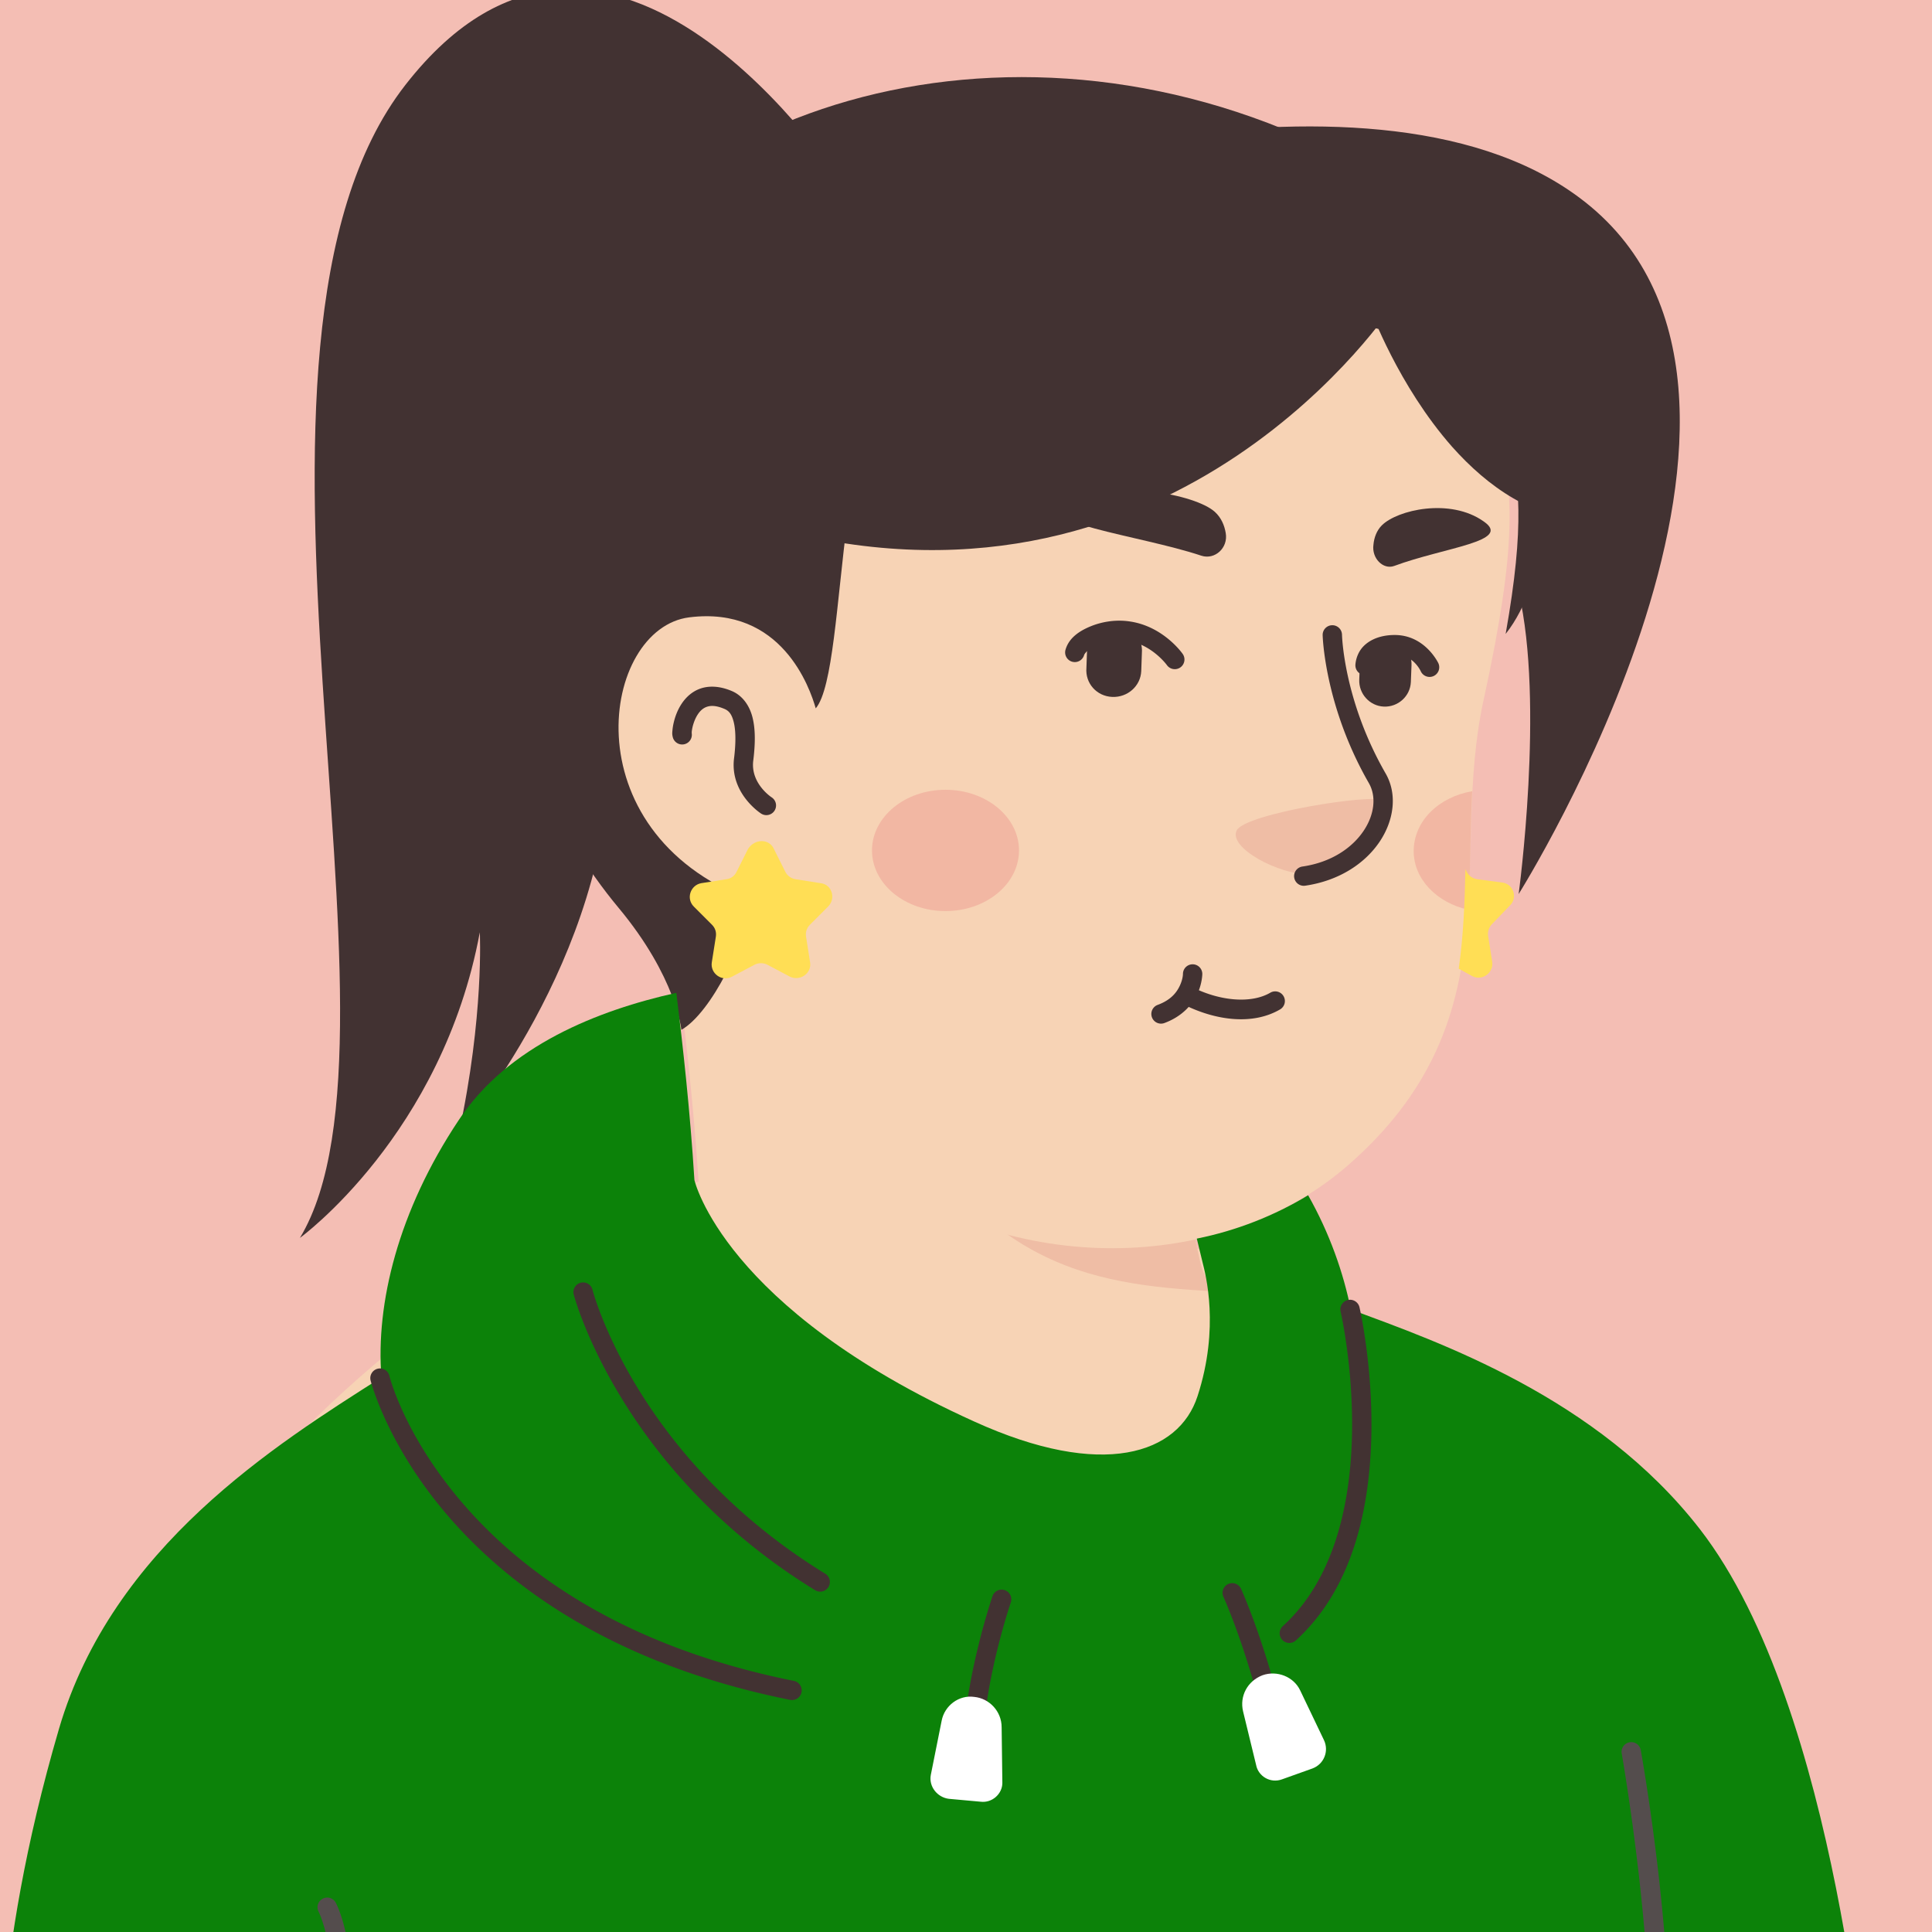 <?xml version="1.0" encoding="UTF-8" standalone="no"?>
<!-- Created with Inkscape (http://www.inkscape.org/) -->

<svg
   width="79.375mm"
   height="79.375mm"
   viewBox="0 0 79.375 79.375"
   version="1.1"
   id="svg5"
   sodipodi:docname="avatar-16.svg"
   inkscape:version="1.1.1 (3bf5ae0d25, 2021-09-20)"
   xmlns:inkscape="http://www.inkscape.org/namespaces/inkscape"
   xmlns:sodipodi="http://sodipodi.sourceforge.net/DTD/sodipodi-0.dtd"
   xmlns="http://www.w3.org/2000/svg"
   xmlns:svg="http://www.w3.org/2000/svg">
  <rect x="0" y="0" width="79.375" height="79.375" fill="#808080" stroke="none"/>
  <sodipodi:namedview
     id="namedview7"
     pagecolor="#ffffff"
     bordercolor="#999999"
     borderopacity="1"
     inkscape:pageshadow="0"
     inkscape:pageopacity="0"
     inkscape:pagecheckerboard="0"
     inkscape:document-units="mm"
     showgrid="false"
     inkscape:zoom="1.4467452"
     inkscape:cx="-45.965246"
     inkscape:cy="135.13091"
     inkscape:window-width="1920"
     inkscape:window-height="1001"
     inkscape:window-x="-9"
     inkscape:window-y="-9"
     inkscape:window-maximized="1"
     inkscape:current-layer="layer1" />
  <defs
     id="defs2">
    <clipPath
       id="clip0_421_1274">
      <rect
         width="300"
         height="300"
         fill="#ffffff"
         id="rect903"
         x="0"
         y="0" />
    </clipPath>
    <clipPath
       id="clip0_421_1274-3">
      <rect
         width="300"
         height="300"
         fill="#ffffff"
         id="rect1539"
         x="0"
         y="0" />
    </clipPath>
    <clipPath
       id="clip0_421_1274-35">
      <rect
         width="300"
         height="300"
         fill="#ffffff"
         id="rect1928"
         x="0"
         y="0" />
    </clipPath>
    <clipPath
       id="clip0_421_1274-8">
      <rect
         width="300"
         height="300"
         fill="#ffffff"
         id="rect2361"
         x="0"
         y="0" />
    </clipPath>
    <linearGradient
       id="paint0_linear_421_1274"
       x1="121.039"
       y1="222.779"
       x2="121.039"
       y2="132.015"
       gradientUnits="userSpaceOnUse">
      <stop
         stop-color="#FF7300"
         id="stop2716" />
      <stop
         offset="0.109"
         stop-color="#FF8D08"
         id="stop2718" />
      <stop
         offset="0.29"
         stop-color="#FFB214"
         id="stop2720" />
      <stop
         offset="0.472"
         stop-color="#FFCF1E"
         id="stop2722" />
      <stop
         offset="0.651"
         stop-color="#FFE325"
         id="stop2724" />
      <stop
         offset="0.829"
         stop-color="#FFF029"
         id="stop2726" />
      <stop
         offset="1"
         stop-color="#FFF42A"
         id="stop2728" />
    </linearGradient>
    <linearGradient
       id="paint1_linear_421_1274"
       x1="121.04"
       y1="129.148"
       x2="121.04"
       y2="139.469"
       gradientUnits="userSpaceOnUse">
      <stop
         stop-color="#FF7300"
         id="stop2731" />
      <stop
         offset="0.109"
         stop-color="#FF8D08"
         id="stop2733" />
      <stop
         offset="0.29"
         stop-color="#FFB214"
         id="stop2735" />
      <stop
         offset="0.472"
         stop-color="#FFCF1E"
         id="stop2737" />
      <stop
         offset="0.651"
         stop-color="#FFE325"
         id="stop2739" />
      <stop
         offset="0.829"
         stop-color="#FFF029"
         id="stop2741" />
      <stop
         offset="1"
         stop-color="#FFF42A"
         id="stop2743" />
    </linearGradient>
    <linearGradient
       id="paint2_linear_421_1274"
       x1="226.423"
       y1="222.779"
       x2="226.423"
       y2="132.015"
       gradientUnits="userSpaceOnUse">
      <stop
         stop-color="#FF7300"
         id="stop2746" />
      <stop
         offset="0.109"
         stop-color="#FF8D08"
         id="stop2748" />
      <stop
         offset="0.29"
         stop-color="#FFB214"
         id="stop2750" />
      <stop
         offset="0.472"
         stop-color="#FFCF1E"
         id="stop2752" />
      <stop
         offset="0.651"
         stop-color="#FFE325"
         id="stop2754" />
      <stop
         offset="0.829"
         stop-color="#FFF029"
         id="stop2756" />
      <stop
         offset="1"
         stop-color="#FFF42A"
         id="stop2758" />
    </linearGradient>
    <clipPath
       id="clip0_421_1274-6">
      <rect
         width="300"
         height="300"
         fill="#ffffff"
         id="rect2761"
         x="0"
         y="0" />
    </clipPath>
    <clipPath
       id="clip0_421_1274-9">
      <rect
         width="300"
         height="300"
         fill="#ffffff"
         id="rect3154"
         x="0"
         y="0" />
    </clipPath>
    <clipPath
       id="clip0_421_1274-61">
      <rect
         width="300"
         height="300"
         fill="#ffffff"
         id="rect3560"
         x="0"
         y="0" />
    </clipPath>
    <linearGradient
       id="paint0_linear_421_1274-3"
       x1="118.039"
       y1="225.166"
       x2="118.039"
       y2="137.532"
       gradientUnits="userSpaceOnUse">
      <stop
         stop-color="#FF7300"
         id="stop4079" />
      <stop
         offset="0.109"
         stop-color="#FF8D08"
         id="stop4081" />
      <stop
         offset="0.29"
         stop-color="#FFB214"
         id="stop4083" />
      <stop
         offset="0.472"
         stop-color="#FFCF1E"
         id="stop4085" />
      <stop
         offset="0.651"
         stop-color="#FFE325"
         id="stop4087" />
      <stop
         offset="0.829"
         stop-color="#FFF029"
         id="stop4089" />
      <stop
         offset="1"
         stop-color="#FFF42A"
         id="stop4091" />
    </linearGradient>
    <linearGradient
       id="paint1_linear_421_1274-7"
       x1="118.04"
       y1="134.764"
       x2="118.04"
       y2="144.729"
       gradientUnits="userSpaceOnUse">
      <stop
         stop-color="#FF7300"
         id="stop4094" />
      <stop
         offset="0.109"
         stop-color="#FF8D08"
         id="stop4096" />
      <stop
         offset="0.29"
         stop-color="#FFB214"
         id="stop4098" />
      <stop
         offset="0.472"
         stop-color="#FFCF1E"
         id="stop4100" />
      <stop
         offset="0.651"
         stop-color="#FFE325"
         id="stop4102" />
      <stop
         offset="0.829"
         stop-color="#FFF029"
         id="stop4104" />
      <stop
         offset="1"
         stop-color="#FFF42A"
         id="stop4106" />
    </linearGradient>
    <linearGradient
       id="paint2_linear_421_1274-8"
       x1="223.423"
       y1="225.166"
       x2="223.423"
       y2="137.532"
       gradientUnits="userSpaceOnUse">
      <stop
         stop-color="#FF7300"
         id="stop4109" />
      <stop
         offset="0.109"
         stop-color="#FF8D08"
         id="stop4111" />
      <stop
         offset="0.29"
         stop-color="#FFB214"
         id="stop4113" />
      <stop
         offset="0.472"
         stop-color="#FFCF1E"
         id="stop4115" />
      <stop
         offset="0.651"
         stop-color="#FFE325"
         id="stop4117" />
      <stop
         offset="0.829"
         stop-color="#FFF029"
         id="stop4119" />
      <stop
         offset="1"
         stop-color="#FFF42A"
         id="stop4121" />
    </linearGradient>
    <clipPath
       id="clip0_421_1274-4">
      <rect
         width="300"
         height="300"
         fill="#ffffff"
         id="rect4124"
         x="0"
         y="0" />
    </clipPath>
    <clipPath
       id="clip0_421_1274-2">
      <rect
         width="300"
         height="300"
         fill="#ffffff"
         id="rect4458"
         x="0"
         y="0" />
    </clipPath>
    <clipPath
       id="clip0_421_1274-1">
      <rect
         width="300"
         height="300"
         fill="#ffffff"
         id="rect4979"
         x="0"
         y="0" />
    </clipPath>
    <clipPath
       id="clip0_421_1274-24">
      <rect
         width="300"
         height="300"
         fill="#ffffff"
         id="rect5434"
         x="0"
         y="0" />
    </clipPath>
    <clipPath
       id="clip0_421_1274-46">
      <rect
         width="300"
         height="300"
         fill="#ffffff"
         id="rect5850"
         x="0"
         y="0" />
    </clipPath>
    <clipPath
       id="clip0_421_1274-5">
      <rect
         width="300"
         height="300"
         fill="#ffffff"
         id="rect6329"
         x="0"
         y="0" />
    </clipPath>
    <clipPath
       id="clip0_421_1274-38">
      <rect
         width="300"
         height="300"
         fill="#ffffff"
         id="rect6804"
         x="0"
         y="0" />
    </clipPath>
    <clipPath
       id="clip0_421_1274-44">
      <rect
         width="300"
         height="300"
         fill="#ffffff"
         id="rect7152"
         x="0"
         y="0" />
    </clipPath>
    <clipPath
       id="clip0_421_1274-94">
      <rect
         width="300"
         height="300"
         fill="#ffffff"
         id="rect7595"
         x="0"
         y="0" />
    </clipPath>
    <clipPath
       id="clip0_421_1274-10">
      <rect
         width="300"
         height="300"
         fill="#ffffff"
         id="rect8065"
         x="0"
         y="0" />
    </clipPath>
    <clipPath
       id="clip0_421_1274-87">
      <rect
         width="300"
         height="300"
         fill="#ffffff"
         id="rect8554"
         x="0"
         y="0" />
    </clipPath>
    <clipPath
       id="clip0_421_1274-19">
      <rect
         width="300"
         height="300"
         fill="#ffffff"
         id="rect9033"
         x="0"
         y="0" />
    </clipPath>
  </defs>
  <g
     inkscape:label="Layer 1"
     inkscape:groupmode="layer"
     id="layer1"
     transform="translate(-223.26,-54.277)">
    <g
       style="fill:none"
       id="g9081"
       transform="matrix(0.265,0,0,0.265,223.26,54.277)">
      <g
         clip-path="url(#clip0_421_1274-19)"
         id="g9031">
        <path
           id="rect8959"
           style="fill:#f7c0b5;fill-opacity:0.969"
           d="M 0,0 H 300 V 300 H 0 Z" />
        <path
           d="m 251.148,257.099 c -0.775,0.553 -1.66,1.107 -2.434,1.66 -0.885,0.553 -1.66,1.106 -2.545,1.549 -0.775,0.443 -1.439,0.885 -2.213,1.328 -0.111,0.11 -0.221,0.11 -0.332,0.221 -2.545,1.549 -5.2,2.987 -7.856,4.315 -0.774,0.443 -1.66,0.885 -2.434,1.217 0,0 -0.111,0.111 -0.221,0.111 -0.886,0.443 -1.771,0.885 -2.656,1.328 -1.77,0.885 -3.651,1.659 -5.422,2.434 -0.885,0.443 -1.881,0.774 -2.766,1.106 -0.885,0.332 -1.881,0.775 -2.766,1.107 -0.885,0.332 -1.881,0.774 -2.766,1.106 0,0 0,0 -0.111,0 -0.885,0.332 -1.881,0.664 -2.766,0.996 -1.992,0.664 -4.094,1.328 -6.086,1.992 -0.663,0.221 -1.438,0.442 -2.102,0.664 -2.102,0.664 -4.204,1.217 -6.307,1.659 -0.774,0.222 -1.549,0.332 -2.434,0.554 -1.992,0.442 -4.094,0.885 -6.085,1.327 -0.443,0.111 -0.775,0.111 -1.218,0.222 -0.663,0.11 -1.438,0.221 -2.102,0.332 -0.996,0.11 -1.881,0.332 -2.877,0.442 -0.442,0.111 -0.885,0.111 -1.327,0.222 -0.554,0.11 -1.218,0.221 -1.881,0.221 -1.771,0.221 -3.652,0.442 -5.422,0.664 -0.553,0.11 -1.217,0.11 -1.77,0.221 h -0.111 c -0.775,0.111 -1.549,0.111 -2.324,0.221 -0.774,0.111 -1.549,0.111 -2.323,0.111 -0.443,0 -0.996,0.111 -1.439,0.111 -0.885,0 -1.659,0.11 -2.434,0.11 -1.106,0 -2.102,0.111 -3.209,0.111 -1.106,0 -2.102,0 -3.208,0 -0.775,0 -1.55,0 -2.324,0 -46.582,-0.664 -88.628,-20.47 -118.503,-51.893 0,0 0,-0.111 -0.111,-0.111 3.43,-6.75 16.154,-18.921 29.432,-28.99 16.818,-12.724 40.607,-20.58 40.607,-20.58 0,0 15.601,-2.545 73.469,9.516 44.149,9.294 62.958,47.025 69.376,64.396 z"
           fill="#f7d3b5"
           id="path8961" />
        <path
           d="m 194.054,223.352 c -2.324,11.397 -17.371,18.146 -42.71,7.966 -31.091,-12.613 -43.041,-48.131 -43.041,-48.131 -1.66,-25.449 -5.532,-47.246 -5.532,-47.246 35.96,-3.098 78.448,38.948 78.448,38.948 l 4.869,20.801 c 0.442,1.771 1.327,3.32 2.655,4.426 2.324,3.983 6.86,15.933 5.311,23.236 z"
           fill="#f7d3b5"
           id="path8963" />
        <path
           d="m 188.743,200.227 c -21.133,-1.107 -36.735,-4.205 -53.442,-34.19 14.163,12.503 30.87,17.261 48.463,19.474 l 2.324,10.179 c 0.442,1.881 1.327,3.43 2.655,4.537 z"
           fill="#efbda5"
           id="path8965" />
        <path
           d="m 232.449,66.897 c 1.991,9.294 2.987,16.818 -2.435,41.604 -5.421,24.784 4.979,49.569 -21.133,72.252 -17.593,15.269 -48.353,18.146 -72.916,1.438 -8.299,-5.643 -15.934,-13.499 -22.13,-23.789 C 108.967,150.325 103.324,142.69 97.017,135.72 88.276,126.204 77.764,107.062 82.965,73.204 91.374,18.102 145.923,11.795 178.121,17.881 c 32.198,6.086 48.906,24.453 54.328,49.017 z"
           fill="#f7d3b5"
           id="path8967" />
        <path
           d="m 126.56,110.16 c 0,0 -3.43,-16.597 -19.585,-14.605 -13.941,1.77 -18.81,35.186 12.835,44.48"
           fill="#f7d3b5"
           id="path8969" />
        <path
           style="color:#000000;fill:#423232;stroke-linecap:round;stroke-linejoin:round;stroke-miterlimit:10;-inkscape-stroke:none"
           d="m 110.887,106.477 c -0.799,-0.061 -1.546,0.026 -2.223,0.25 -1.354,0.448 -2.33,1.389 -2.98,2.369 -0.65,0.98 -1.016,2.016 -1.227,2.9 -0.105,0.442 -0.17,0.845 -0.201,1.203 -0.031,0.358 -0.076,0.591 0.049,1.088 a 1.5,1.5 0 0 0 1.818,1.09 1.5,1.5 0 0 0 1.092,-1.82 c 0.069,0.275 0.013,0.093 0.029,-0.096 0.017,-0.189 0.058,-0.463 0.131,-0.77 0.146,-0.613 0.422,-1.355 0.809,-1.938 0.387,-0.583 0.843,-0.988 1.422,-1.18 0.579,-0.192 1.38,-0.223 2.656,0.311 a 1.5,1.5 0 0 0 0.01,0.004 c 0.738,0.302 1.177,0.819 1.49,2.096 0.314,1.277 0.343,3.233 0.023,5.732 a 1.5,1.5 0 0 0 -0.004,0.041 c -0.536,5.368 4.227,8.383 4.227,8.383 a 1.5,1.5 0 0 0 2.07,-0.457 1.5,1.5 0 0 0 -0.455,-2.072 c 0,0 -3.205,-2.075 -2.857,-5.557 0.339,-2.681 0.369,-4.921 -0.09,-6.787 -0.461,-1.876 -1.572,-3.459 -3.266,-4.152 -0.88,-0.367 -1.727,-0.577 -2.523,-0.639 z"
           id="path8971" />
        <path
           d="m 203.238,135.609 c 0,0 4.205,0.221 8.188,-4.536 2.213,-2.656 4.094,-5.975 2.877,-6.971 -1.217,-1.107 -21.244,1.991 -22.572,4.647 -1.328,2.655 6.417,6.86 11.507,6.86 z"
           fill="#efbda5"
           id="path8973" />
        <path
           style="color:#000000;fill:#423232;stroke-linecap:round;stroke-linejoin:round;stroke-miterlimit:10;-inkscape-stroke:none"
           d="m 206.527,96.932 a 1.5,1.5 0 0 0 -1.469,1.531 c 0,0 0.235,10.905 7.17,22.957 h -0.002 c 1.154,2.009 0.914,4.815 -0.828,7.404 -1.742,2.589 -4.945,4.859 -9.482,5.521 a 1.5,1.5 0 0 0 -1.268,1.701 1.5,1.5 0 0 0 1.701,1.268 c 5.31,-0.775 9.296,-3.484 11.537,-6.814 2.241,-3.33 2.775,-7.385 0.941,-10.576 -6.563,-11.405 -6.77,-21.523 -6.77,-21.523 a 1.5,1.5 0 0 0 -1.531,-1.469 z"
           id="path8975" />
        <path
           opacity="0.42"
           d="m 146.587,141.252 c 6.294,0 11.397,-4.211 11.397,-9.405 0,-5.194 -5.103,-9.405 -11.397,-9.405 -6.294,0 -11.397,4.211 -11.397,9.405 0,5.194 5.103,9.405 11.397,9.405 z"
           fill="#ed938a"
           id="path8977" />
        <path
           opacity="0.42"
           d="m 228.244,122.663 c -0.332,6.197 -0.221,12.282 -0.664,18.368 -4.868,-1.107 -8.409,-4.758 -8.409,-9.073 0,-4.647 3.873,-8.409 9.073,-9.295 z"
           fill="#ed938a"
           id="path8979" />
        <path
           d="m 233.428,98.285 c 3.024,-17.024 2.128,-23.744 0.336,-31.696 -0.56,-2.464 -1.232,-4.816 -2.016,-7.168 -5.936,-4.704 -12.208,-7.728 -21.728,-9.072 -25.648,-3.472 -45.92,-1.12 -67.536,3.584 -13.552,2.912 -10.752,49.728 -16.016,55.888 -0.896,-3.136 -5.264,-15.904 -19.6,-14.112 -13.552,1.68 -18.704,33.04 9.296,43.792 -0.224,6.16 -5.936,17.584 -10.528,20.16 0,0 -0.784,-8.176 -9.744,-18.928 -8.96,-10.752 -26.88,-38.64 -14.784,-79.408 12.096,-40.768 66.864,-62.048 117.824,-41.328 8.736,3.584 15.904,8.624 21.616,13.888 13.44,12.32 20.608,30.24 18.48,48.272 -0.56,6.048 -2.24,11.872 -5.6,16.128 z"
           fill="#423232"
           id="path8981" />
        <path
           d="m 215.956,47.325 c 0,0 -33.04,50.624 -94.64,34.944 0,0 -11.984,-30.128 14.112,-41.664 26.208,-11.424 74.256,-3.36 80.528,6.72 z"
           fill="#423232"
           id="path8983" />
        <path
           d="m 212.484,47.998 c 0,0 4.256,11.76 12.656,21.28 5.488,6.16 12.656,11.312 21.616,11.536 0,0 2.8,-30.464 -17.136,-42.336 -19.936,-11.984 -17.136,9.52 -17.136,9.52 z"
           fill="#423232"
           id="path8985" />
        <path
           d="m 130.612,28.621 c 0,0 -36.064,-56.112 -67.76,-15.456 -31.696,40.656 2.912,146.832 -16.352,178.752 0,0 22.064,-16.016 27.888,-47.376 0,0 0.672,12.992 -3.248,31.136 0,0 23.408,-26.992 23.408,-59.36 0,-32.368 23.408,-79.408 36.064,-87.696 z"
           fill="#423232"
           id="path8987" />
        <path
           d="m 235.444,91.789 c 4.032,17.136 0,46.816 0,46.816 0,0 49.28,-78.288 9.408,-107.968 -33.6,-25.088 -106.064,0.448 -106.064,0.448 0,0 67.984,-16.352 81.2,14.896 12.096,28.224 13.44,18.48 17.248,35.28 0.56,1.68 -2.352,8.176 -1.792,10.528 z"
           fill="#423232"
           id="path8989" />
        <path
           d="m 263.547,237.079 c -15.913,-20.508 -40.569,-29.026 -54.129,-34.069 -1.121,-5.603 -3.25,-11.767 -6.612,-17.707 -5.155,3.138 -11.095,5.492 -17.259,6.724 l 0.897,3.699 c 0.448,1.793 2.69,10.086 -0.785,20.732 -2.913,8.966 -14.681,13 -34.629,3.923 -38.888,-17.595 -43.371,-37.431 -43.371,-37.431 -0.672,-10.759 -1.793,-20.845 -2.801,-29.026 -12.104,2.69 -26.112,8.181 -33.733,19.724 -9.414,14.121 -12.888,28.466 -11.991,39.897 C 42.772,223.967 17.444,239.769 9.151,268.01 -1.608,304.769 0.185,327.295 0.185,327.295 H 289.772 c -0.337,0.112 -4.595,-62.311 -26.225,-90.216 z"
           fill="#0c8209"
           id="path8991" />
        <path
           style="color:#000000;fill:#423232;stroke-linecap:round;stroke-linejoin:round;stroke-miterlimit:10;-inkscape-stroke:none"
           d="m 90.027,198.869 a 1.5,1.5 0 0 0 -1.078,1.826 c 0,0 7.041,27.181 37.426,45.844 a 1.5,1.5 0 0 0 2.062,-0.494 1.5,1.5 0 0 0 -0.492,-2.062 C 98.485,225.887 91.854,199.947 91.854,199.947 a 1.5,1.5 0 0 0 -1.826,-1.078 z"
           id="path8993" />
        <path
           style="color:#000000;fill:#423232;stroke-linecap:round;stroke-linejoin:round;stroke-miterlimit:10;-inkscape-stroke:none"
           d="m 208.969,201.549 a 1.5,1.5 0 0 0 -1.125,1.799 c 0,0 1.948,8.44 1.77,18.814 -0.179,10.374 -2.531,22.486 -10.73,29.945 a 1.5,1.5 0 0 0 -0.1,2.119 1.5,1.5 0 0 0 2.119,0.1 c 9.17,-8.342 11.525,-21.335 11.711,-32.113 0.185,-10.778 -1.846,-19.541 -1.846,-19.541 a 1.5,1.5 0 0 0 -1.799,-1.123 z"
           id="path8995" />
        <path
           style="color:#000000;fill:#423232;stroke-linecap:round;stroke-linejoin:round;stroke-miterlimit:10;-inkscape-stroke:none"
           d="m 155.775,246.531 a 1.5,1.5 0 0 0 -1.906,0.934 c 0,0 -1.484,4.336 -2.764,10.15 -1.279,5.814 -2.392,13.117 -1.562,19.336 a 1.5,1.5 0 0 0 1.686,1.287 1.5,1.5 0 0 0 1.289,-1.684 c -0.74,-5.549 0.275,-12.65 1.518,-18.295 1.242,-5.645 2.674,-9.824 2.674,-9.824 a 1.5,1.5 0 0 0 -0.934,-1.904 z"
           id="path8997" />
        <path
           style="color:#000000;fill:#423232;stroke-linecap:round;stroke-linejoin:round;stroke-miterlimit:10;-inkscape-stroke:none"
           d="m 190.414,245.578 a 1.5,1.5 0 0 0 -0.738,1.988 c 0,0 4.297,9.354 7.404,24.334 a 1.5,1.5 0 0 0 1.773,1.164 1.5,1.5 0 0 0 1.164,-1.773 c -3.169,-15.278 -7.615,-24.975 -7.615,-24.975 a 1.5,1.5 0 0 0 -1.988,-0.738 z"
           id="path8999" />
        <path
           style="color:#000000;fill:#423232;stroke-linecap:round;stroke-linejoin:round;stroke-miterlimit:10;-inkscape-stroke:none"
           d="m 58.553,212.201 a 1.5,1.5 0 0 0 -1.1,1.812 c 0,0 2.414,9.739 11.746,20.703 9.332,10.964 25.644,23.271 53.295,28.824 a 1.5,1.5 0 0 0 1.766,-1.174 1.5,1.5 0 0 0 -1.176,-1.768 C 96.046,255.17 80.419,243.271 71.484,232.773 62.549,222.276 60.367,213.299 60.367,213.299 a 1.5,1.5 0 0 0 -1.814,-1.098 z"
           id="path9001" />
        <path
           d="m 152.039,279.329 -4.931,-0.448 c -1.793,-0.224 -3.138,-1.905 -2.801,-3.698 l 1.681,-8.405 c 0.448,-2.354 2.689,-4.035 5.043,-3.699 2.353,0.224 4.258,2.242 4.258,4.707 l 0.112,8.629 c 0,1.681 -1.569,3.138 -3.362,2.914 z"
           fill="#ffffff"
           id="path9003" />
        <path
           d="m 203.479,274.174 -4.707,1.681 c -1.793,0.672 -3.699,-0.448 -4.035,-2.241 l -2.017,-8.294 c -0.56,-2.353 0.672,-4.706 3.026,-5.603 2.241,-0.784 4.819,0.224 5.827,2.354 l 3.699,7.732 c 0.784,1.681 0,3.699 -1.793,4.371 z"
           fill="#ffffff"
           id="path9005" />
        <path
           style="color:#000000;fill:#544d4d;stroke-linecap:round;stroke-linejoin:round;stroke-miterlimit:10;-inkscape-stroke:none"
           d="m 50.059,294.35 a 1.5,1.5 0 0 0 -0.672,2.012 c 0.688,1.375 1.408,4.148 1.965,7.377 0.557,3.228 0.996,6.954 1.33,10.475 0.668,7.041 0.918,13.254 0.918,13.254 a 1.5,1.5 0 0 0 1.561,1.439 1.5,1.5 0 0 0 1.438,-1.561 c 0,0 -0.253,-6.28 -0.93,-13.416 -0.338,-3.568 -0.782,-7.353 -1.359,-10.701 -0.578,-3.349 -1.245,-6.222 -2.238,-8.209 a 1.5,1.5 0 0 0 -2.012,-0.67 z"
           id="path9007" />
        <path
           style="color:#000000;fill:#544d4d;stroke-linecap:round;stroke-linejoin:round;stroke-miterlimit:10;-inkscape-stroke:none"
           d="m 252.637,270.119 a 1.5,1.5 0 0 0 -1.213,1.74 c 0,0 6.204,35.246 3.799,55.369 a 1.5,1.5 0 0 0 1.311,1.668 1.5,1.5 0 0 0 1.668,-1.311 c 2.524,-21.119 -3.824,-56.254 -3.824,-56.254 a 1.5,1.5 0 0 0 -1.74,-1.213 z"
           id="path9009" />
        <path
           d="m 172.433,108.047 c -2.4,-0.1 -4.2,-2.1 -4,-4.5 l 0.1,-2.8 c 0.1,-2.4 2.1,-4.199 4.5,-3.999 2.4,0.1 4.2,2.1 4,4.5 l -0.1,2.8 c -0.1,2.3 -2.1,4.1 -4.5,4 z"
           fill="#423232"
           id="path9011" />
        <path
           d="m 214.533,109.547 c -2.2,-0.1 -3.9,-2 -3.8,-4.2 l 0.1,-2.6 c 0.1,-2.2 2,-3.9 4.2,-3.8 2.2,0.1 3.9,2 3.8,4.2 l -0.1,2.6 c -0.1,2.2 -2,3.9 -4.2,3.8 z"
           fill="#423232"
           id="path9013" />
        <path
           style="color:#000000;fill:#423232;stroke-linecap:round;stroke-linejoin:round;stroke-miterlimit:10;-inkscape-stroke:none"
           d="m 172.055,96.322 c -1.044,0.134 -2.044,0.403 -2.951,0.773 -1.814,0.74 -3.395,1.83 -3.912,3.639 a 1.5,1.5 0 0 0 1.029,1.855 1.5,1.5 0 0 0 1.855,-1.031 c 0.083,-0.291 0.849,-1.151 2.16,-1.686 1.311,-0.535 3.027,-0.793 4.557,-0.545 a 1.5,1.5 0 0 0 0.01,0.002 c 3.794,0.59 6.104,3.779 6.104,3.779 a 1.5,1.5 0 0 0 2.09,0.365 1.5,1.5 0 0 0 0.363,-2.09 c 0,0 -2.886,-4.204 -8.086,-5.018 -0.001,-2.13e-4 -0.003,2.14e-4 -0.004,0 -1.084,-0.175 -2.172,-0.179 -3.215,-0.045 z"
           id="path9015" />
        <path
           style="color:#000000;fill:#423232;stroke-linecap:round;stroke-linejoin:round;stroke-miterlimit:10;-inkscape-stroke:none"
           d="m 216.232,98.447 c -2.648,0 -4.391,1.04 -5.242,2.225 -0.852,1.185 -0.857,2.477 -0.857,2.477 a 1.5,1.5 0 0 0 1.5,1.5 1.5,1.5 0 0 0 1.5,-1.5 c 0,0 -0.005,-0.309 0.293,-0.725 0.298,-0.415 0.855,-0.977 2.807,-0.977 2.879,0 4.037,2.625 4.037,2.625 a 1.5,1.5 0 0 0 1.986,0.74 1.5,1.5 0 0 0 0.742,-1.988 c 0,0 -2.044,-4.377 -6.766,-4.377 z"
           id="path9017" />
        <path
           d="m 186.233,86.147 c 2.1,0.7 4.2,-1.2 3.8,-3.5 -0.2,-1.2 -0.7,-2.4 -1.7,-3.3 -3,-2.7 -15.4,-5.1 -22.9,-1.6 -6.6,3.2 11.2,5.2 20.8,8.4 z"
           fill="#423232"
           id="path9019" />
        <path
           d="m 216.132,87.748 c -1.7,0.6 -3.5,-1.2 -3.2,-3.3 0.1,-1.1 0.5,-2.2 1.3,-3 2.4,-2.4 10.6,-4.3 15.8,-0.6 4.5,3.1 -6.1,4 -13.9,6.9 z"
           fill="#423232"
           id="path9021" />
        <path
           style="color:#000000;fill:#423232;stroke-linecap:round;stroke-linejoin:round;stroke-miterlimit:10;-inkscape-stroke:none"
           d="m 185.059,153.152 a 1.5,1.5 0 0 0 -2.006,0.689 1.5,1.5 0 0 0 0.688,2.006 c 4.813,2.353 10.464,3.128 14.715,0.648 a 1.5,1.5 0 0 0 0.541,-2.053 1.5,1.5 0 0 0 -2.053,-0.539 c -2.95,1.721 -7.698,1.295 -11.885,-0.752 z"
           id="path9023" />
        <path
           style="color:#000000;fill:#423232;stroke-linecap:round;stroke-linejoin:round;stroke-miterlimit:10;-inkscape-stroke:none"
           d="m 184.9,149.5 a 1.5,1.5 0 0 0 -1.5,1.5 c 0,0 0.005,0.757 -0.475,1.795 -0.48,1.038 -1.365,2.234 -3.443,2.998 a 1.5,1.5 0 0 0 -0.891,1.924 1.5,1.5 0 0 0 1.926,0.891 c 2.821,-1.036 4.386,-2.941 5.131,-4.553 C 186.394,152.443 186.4,151 186.4,151 a 1.5,1.5 0 0 0 -1.5,-1.5 z"
           id="path9025" />
        <path
           d="m 119.994,131.644 1.761,3.521 c 0.311,0.622 0.932,1.036 1.554,1.14 l 3.935,0.621 c 1.761,0.207 2.382,2.382 1.14,3.625 l -2.797,2.797 c -0.518,0.517 -0.725,1.139 -0.621,1.864 l 0.621,3.936 c 0.311,1.76 -1.553,3.003 -3.107,2.278 l -3.521,-1.864 c -0.622,-0.311 -1.347,-0.311 -1.968,0 l -3.522,1.864 c -1.553,0.829 -3.418,-0.518 -3.107,-2.278 l 0.622,-3.936 c 0.103,-0.725 -0.104,-1.347 -0.622,-1.864 l -2.796,-2.797 c -1.243,-1.243 -0.518,-3.314 1.139,-3.625 l 3.936,-0.621 c 0.725,-0.104 1.243,-0.518 1.553,-1.14 l 1.761,-3.521 c 1.036,-1.657 3.314,-1.657 4.039,0 z"
           fill="#ffde55"
           id="path9027" />
        <path
           d="m 231.334,143.244 c -0.518,0.518 -0.725,1.243 -0.622,1.864 l 0.622,3.936 c 0.311,1.761 -1.554,3.107 -3.107,2.278 l -2.072,-1.139 c 0.725,-5.075 0.932,-10.253 1.036,-15.432 l 0.207,0.414 c 0.311,0.622 0.932,1.036 1.554,1.14 l 3.935,0.517 c 1.761,0.208 2.486,2.383 1.14,3.625 z"
           fill="#ffde55"
           id="path9029" />
      </g>
    </g>
  </g>
</svg>
